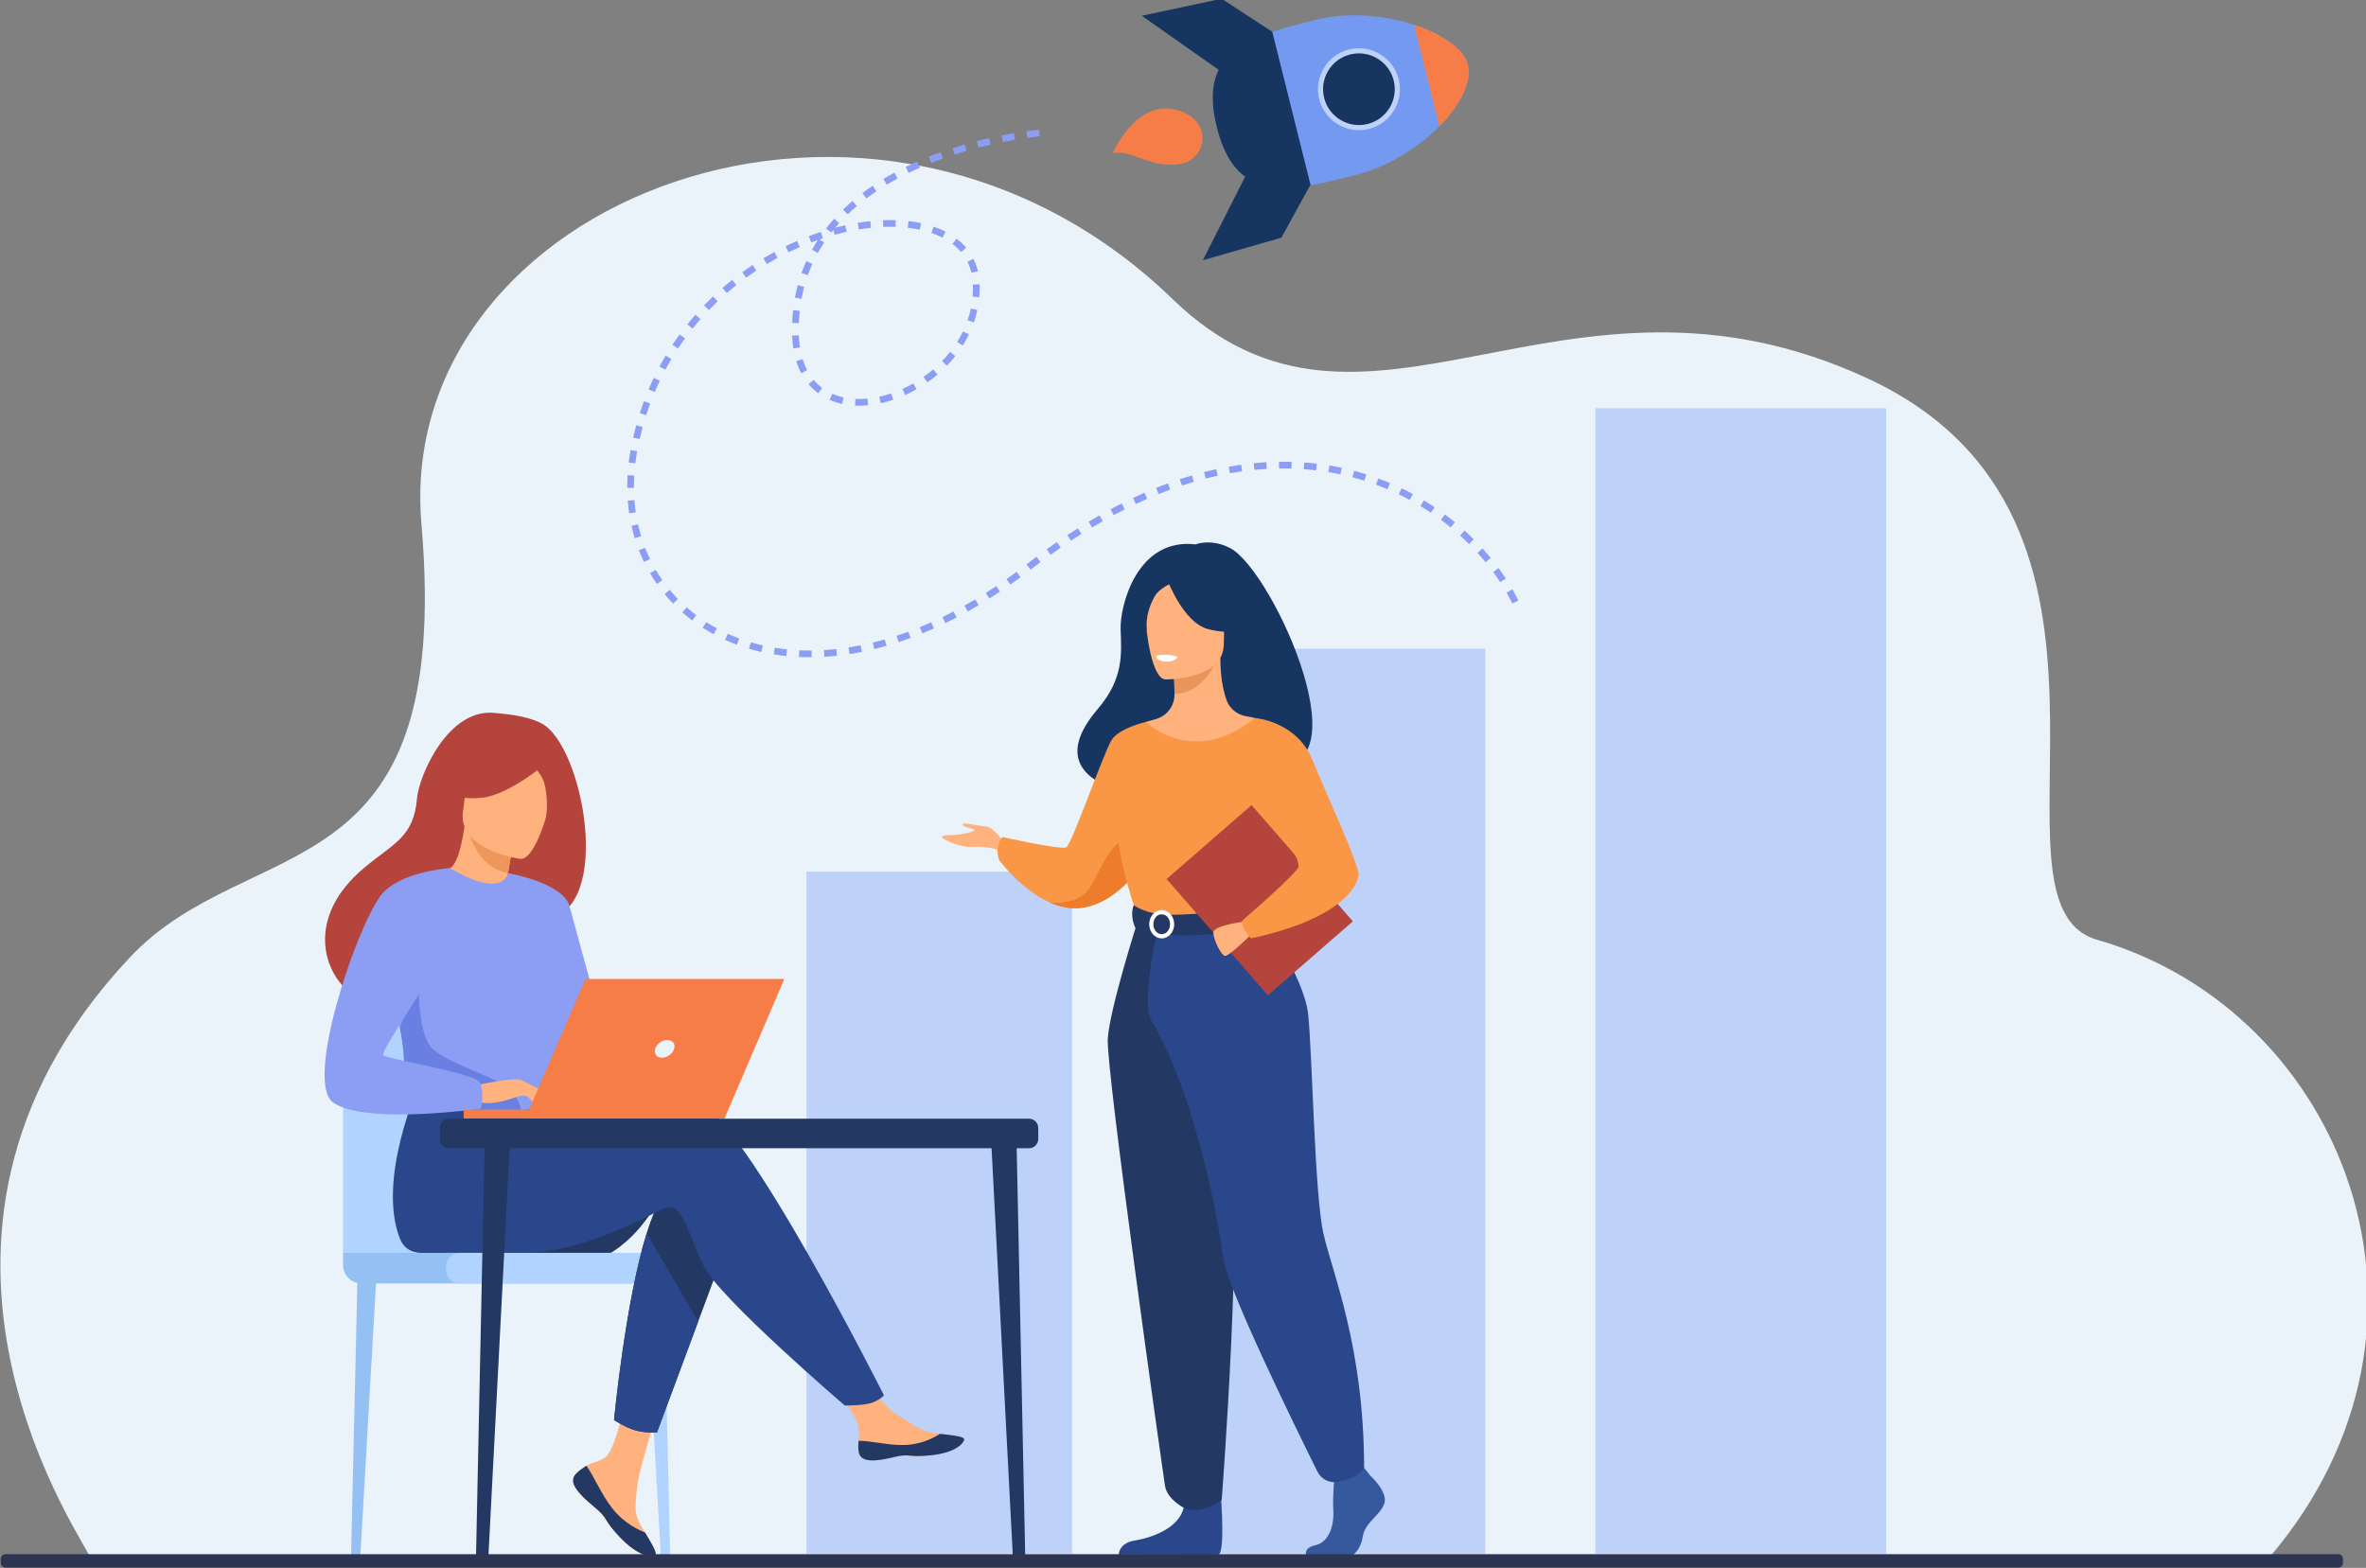 <?xml version="1.0" encoding="UTF-8" standalone="no"?>
<!-- Created with Inkscape (http://www.inkscape.org/) -->

<svg
   width="668.896mm"
   height="443.309mm"
   viewBox="0 0 668.896 443.309"
   version="1.1"
   id="svg5"
   inkscape:version="1.1.2 (b8e25be833, 2022-02-05)"
   sodipodi:docname="illus.svg"
   xmlns:inkscape="http://www.inkscape.org/namespaces/inkscape"
   xmlns:sodipodi="http://sodipodi.sourceforge.net/DTD/sodipodi-0.dtd"
   xmlns="http://www.w3.org/2000/svg"
   xmlns:svg="http://www.w3.org/2000/svg">
  <rect x="0" y="0" width="668.896" height="443.309" fill="#808080" stroke="none"/>
  <sodipodi:namedview
     id="namedview7"
     pagecolor="#ffffff"
     bordercolor="#666666"
     borderopacity="1.0"
     inkscape:pageshadow="2"
     inkscape:pageopacity="0.0"
     inkscape:pagecheckerboard="0"
     inkscape:document-units="mm"
     showgrid="false"
     inkscape:zoom="0.60665532"
     inkscape:cx="914.02808"
     inkscape:cy="1191.7805"
     inkscape:window-width="2560"
     inkscape:window-height="1334"
     inkscape:window-x="-11"
     inkscape:window-y="-11"
     inkscape:window-maximized="1"
     inkscape:current-layer="layer1" />
  <defs
     id="defs2">
    <clipPath
       clipPathUnits="userSpaceOnUse"
       id="clipPath23">
      <path
         d="M 0,1840 H 2760 V 0 H 0 Z"
         id="path21" />
    </clipPath>
  </defs>
  <g
     inkscape:label="Calque 1"
     inkscape:groupmode="layer"
     id="layer1"
     transform="translate(274.572,111.087)">
    <g
       id="g19"
       clip-path="url(#clipPath23)"
       transform="matrix(0.353,0,0,-0.353,-451.042,453.026)">
      <g
         id="g25"
         transform="translate(573.073,348.459)">
        <path
           d="m 0,0 c 0.448,8.213 -182.983,254.824 30.628,482.514 96.428,102.784 259.541,47.093 233.738,347.35 -22.277,259.246 362.5,411.578 601.634,180.115 154.499,-149.544 310.908,49.953 556.014,-63.241 245.105,-113.193 83.704,-420.851 184.281,-449.841 198.125,-57.105 296.526,-308.406 138.567,-494.109 z"
           style="fill:#ebf3fa;fill-opacity:1;fill-rule:nonzero;stroke:none"
           id="path27" />
      </g>
      <g
         id="g29"
         transform="translate(1332.518,1488.806)">
        <path
           d="m 0,0 c -0.025,-0.002 -3.669,-0.3 -9.823,-1.151 l -0.735,5.295 c 6.35,0.881 10.018,1.177 10.13,1.186 z m -29.482,-4.493 -1.048,5.244 c 3.327,0.665 6.676,1.285 9.956,1.844 l 0.898,-5.271 c -3.23,-0.551 -6.529,-1.162 -9.806,-1.817 m -19.436,-4.448 -1.339,5.177 c 3.234,0.836 6.54,1.642 9.831,2.395 l 1.194,-5.213 c -3.243,-0.741 -6.502,-1.535 -9.686,-2.359 m -19.129,-5.547 -1.642,5.089 c 3.174,1.024 6.43,2.02 9.674,2.96 l 1.49,-5.134 c -3.194,-0.927 -6.398,-1.908 -9.522,-2.915 m -18.721,-6.72 -1.974,4.969 c 3.082,1.225 6.269,2.429 9.471,3.578 l 1.806,-5.033 c -3.146,-1.129 -6.276,-2.311 -9.303,-3.514 m -18.17,-8.008 -2.344,4.805 c 2.979,1.453 6.073,2.887 9.194,4.262 l 2.155,-4.893 c -3.057,-1.347 -6.088,-2.751 -9.005,-4.174 m -17.418,-9.445 -2.76,4.579 c 2.842,1.713 5.807,3.407 8.813,5.035 l 2.547,-4.703 c -2.934,-1.588 -5.828,-3.241 -8.6,-4.911 m -16.361,-11.019 -3.22,4.269 c 2.653,2.001 5.435,3.981 8.269,5.887 l 2.985,-4.437 c -2.756,-1.853 -5.459,-3.775 -8.034,-5.719 m -14.97,-12.757 -3.716,3.845 c 2.397,2.318 4.933,4.616 7.535,6.828 l 3.465,-4.071 c -2.516,-2.14 -4.966,-4.361 -7.284,-6.602 m 8.886,-12.093 -0.867,5.276 c 3.394,0.556 6.783,1.015 10.087,1.361 l 0.557,-5.318 c -3.205,-0.336 -6.488,-0.779 -9.777,-1.319 m 29.424,2.085 c -3.187,0.101 -6.495,0.086 -9.825,-0.048 l -0.215,5.342 c 3.458,0.139 6.895,0.156 10.211,0.05 z m -48.72,-6.329 -1.059,3.854 c -0.566,-0.697 -1.123,-1.399 -1.669,-2.101 l -4.221,3.282 c 2.058,2.645 4.262,5.275 6.556,7.818 l 3.97,-3.581 c -1.073,-1.191 -2.126,-2.4 -3.153,-3.622 2.677,0.708 5.367,1.361 8.021,1.946 l 1.153,-5.221 c -3.177,-0.701 -6.405,-1.5 -9.598,-2.375 m 68.118,4.044 c -3.072,0.664 -6.31,1.194 -9.628,1.577 l 0.613,5.311 c 3.49,-0.401 6.902,-0.96 10.141,-1.659 z m -105.098,-18.048 -2.339,4.808 c 3.03,1.475 6.132,2.898 9.217,4.232 l 2.121,-4.908 c -3.012,-1.302 -6.04,-2.694 -8.999,-4.132 m 123.306,11.72 c -2.74,1.41 -5.72,2.672 -8.86,3.748 l 1.735,5.059 c 3.382,-1.161 6.604,-2.523 9.573,-4.052 z m -99.841,-12.294 -4.681,2.584 c 1.444,2.617 3.007,5.224 4.654,7.764 -1.76,-0.616 -3.522,-1.258 -5.264,-1.919 l -1.897,4.999 c 3.161,1.2 6.379,2.338 9.567,3.38 l 1.663,-5.082 c -0.894,-0.292 -1.789,-0.592 -2.685,-0.898 l 3.713,-2.456 c -1.803,-2.726 -3.509,-5.544 -5.07,-8.372 m -40.88,-8.857 -2.75,4.586 c 2.888,1.73 5.85,3.419 8.807,5.022 l 2.547,-4.703 c -2.888,-1.564 -5.784,-3.215 -8.604,-4.905 m -16.529,-10.91 -3.136,4.33 c 2.73,1.976 5.534,3.917 8.337,5.766 l 2.945,-4.461 c -2.737,-1.808 -5.479,-3.704 -8.146,-5.635 m 172.132,20.502 c -1.969,2.338 -4.265,4.521 -6.824,6.488 l 3.258,4.239 c 2.862,-2.2 5.437,-4.65 7.656,-7.281 z m -122.744,-18.555 -5.039,1.79 c 1.139,3.204 2.421,6.393 3.809,9.478 l 4.877,-2.196 c -1.33,-2.952 -2.557,-6.005 -3.647,-9.072 m -64.896,-14.254 -3.506,4.037 c 2.536,2.201 5.16,4.379 7.801,6.475 l 3.324,-4.189 c -2.58,-2.046 -5.143,-4.174 -7.619,-6.323 m 195.934,16.188 c -0.722,3.094 -1.786,6.06 -3.156,8.814 l 4.786,2.384 c 1.556,-3.125 2.76,-6.484 3.576,-9.982 z m -136.087,-20.821 -5.257,0.973 c 0.62,3.352 1.374,6.7 2.243,9.953 l 5.166,-1.379 c -0.832,-3.119 -1.557,-6.331 -2.152,-9.547 m -74.204,-8.994 -3.85,3.71 c 2.337,2.426 4.757,4.828 7.195,7.142 l 3.681,-3.88 c -2.38,-2.258 -4.744,-4.605 -7.026,-6.972 m -13.069,-14.857 -4.17,3.344 c 2.101,2.622 4.295,5.234 6.521,7.764 l 4.014,-3.532 c -2.173,-2.469 -4.313,-5.018 -6.365,-7.576 m 229.637,25.133 -5.328,0.459 c 0.275,3.192 0.356,6.446 0.24,9.675 l 5.343,0.194 c 0.125,-3.447 0.038,-6.921 -0.255,-10.328 m -144.503,-20.766 -5.343,0.208 c 0.133,3.417 0.384,6.838 0.748,10.164 l 5.315,-0.58 c -0.349,-3.204 -0.592,-6.498 -0.72,-9.792 m -96.786,-20.353 -4.463,2.948 c 1.848,2.799 3.794,5.6 5.783,8.328 l 4.321,-3.15 c -1.94,-2.661 -3.84,-5.394 -5.641,-8.126 m 236.996,20.937 -5.055,1.742 c 1.054,3.059 1.926,6.196 2.593,9.327 l 5.229,-1.112 c -0.711,-3.344 -1.641,-6.693 -2.767,-9.957 m -144.615,-20.875 c -0.144,0.931 -0.276,1.876 -0.392,2.839 -0.288,2.389 -0.486,4.891 -0.584,7.435 l 5.344,0.208 c 0.093,-2.399 0.278,-4.756 0.549,-7.004 0.108,-0.899 0.232,-1.784 0.367,-2.655 z m -102.51,-17.051 -4.715,2.523 c 1.587,2.966 3.266,5.937 4.988,8.827 l 4.594,-2.739 c -1.682,-2.819 -3.318,-5.716 -4.867,-8.611 m 238.189,19.365 -4.525,2.849 c 1.735,2.758 3.32,5.614 4.707,8.491 l 4.816,-2.325 c -1.474,-3.055 -3.156,-6.088 -4.998,-9.015 m -129.374,-22.144 c -1.572,2.993 -2.911,6.256 -3.98,9.697 l 5.106,1.588 c 0.973,-3.132 2.188,-6.093 3.608,-8.8 z m -117.333,-15.07 -4.927,2.078 c 1.311,3.106 2.709,6.217 4.155,9.247 l 4.826,-2.303 c -1.411,-2.957 -2.775,-5.991 -4.054,-9.022 m 233.996,21.066 -3.845,3.716 c 2.27,2.348 4.428,4.817 6.415,7.337 l 4.2,-3.313 c -2.099,-2.659 -4.376,-5.263 -6.77,-7.74 m -103.066,-22.057 c -2.838,2.107 -5.438,4.555 -7.725,7.275 l 4.091,3.441 c 2.021,-2.402 4.316,-4.562 6.82,-6.424 z m -137.791,-17.565 -5.093,1.629 c 1.026,3.214 2.138,6.436 3.299,9.581 l 5.014,-1.855 c -1.133,-3.069 -2.216,-6.216 -3.22,-9.355 m 225.256,26.298 -3.076,4.375 c 2.664,1.873 5.262,3.885 7.716,5.982 l 3.473,-4.066 c -2.582,-2.205 -5.313,-4.322 -8.113,-6.291 m -17.807,-10.183 -2.204,4.871 c 2.938,1.33 5.863,2.825 8.694,4.445 l 2.657,-4.64 c -2.977,-1.704 -6.053,-3.277 -9.147,-4.676 m -50.468,-7.083 c -3.514,0.767 -6.886,1.854 -10.021,3.23 l 2.148,4.897 c 2.813,-1.234 5.845,-2.21 9.014,-2.903 z m 30.97,0.543 -1.149,5.223 c 3.102,0.682 6.255,1.561 9.37,2.611 l 1.708,-5.066 c -3.298,-1.113 -6.638,-2.042 -9.929,-2.768 m -10.214,-1.615 c -3.529,-0.335 -7.024,-0.425 -10.386,-0.267 l 0.251,5.341 c 3.111,-0.146 6.352,-0.062 9.63,0.249 z m -182.929,-27.057 -5.215,1.178 c 0.743,3.289 1.565,6.598 2.442,9.83 l 5.161,-1.401 c -0.858,-3.161 -1.662,-6.392 -2.388,-9.607 m -3.459,-19.456 -5.309,0.643 c 0.398,3.283 0.904,6.622 1.504,9.924 l 5.289,-0.805 -0.039,-0.208 c -0.57,-3.142 -1.06,-6.375 -1.445,-9.554 m -1.133,-19.656 -5.347,-0.041 c -0.024,3.358 0.063,6.786 0.261,10.193 l 5.338,-0.31 c -0.192,-3.29 -0.276,-6.602 -0.252,-9.842 m -3.799,-20.378 c -0.18,1.226 -0.346,2.457 -0.494,3.694 -0.258,2.139 -0.471,4.309 -0.633,6.451 l 5.332,0.404 c 0.155,-2.065 0.36,-4.156 0.608,-6.215 0.144,-1.191 0.303,-2.374 0.478,-3.553 z m 4.447,-19.916 c -0.979,3.225 -1.851,6.549 -2.594,9.88 l 5.219,1.163 c 0.713,-3.201 1.552,-6.393 2.491,-9.49 z m 476.661,51.99 -0.946,5.263 c 3.328,0.599 6.691,1.136 9.996,1.597 l 0.74,-5.295 c -3.237,-0.453 -6.531,-0.98 -9.79,-1.565 m 29.504,3.515 c -3.27,-0.189 -6.593,-0.448 -9.874,-0.774 l -0.527,5.322 c 3.354,0.332 6.75,0.598 10.093,0.79 z m -48.884,-7.747 -1.33,5.178 c 3.261,0.838 6.571,1.625 9.84,2.34 l 1.143,-5.221 c -3.205,-0.703 -6.454,-1.476 -9.653,-2.297 m 68.675,8.037 c -3.264,0.094 -6.593,0.117 -9.897,0.068 l -0.079,5.346 c 3.381,0.051 6.791,0.027 10.13,-0.068 z m -87.722,-13.635 -1.678,5.077 c 3.21,1.061 6.456,2.075 9.647,3.014 l 1.51,-5.13 c -3.136,-0.923 -6.324,-1.918 -9.479,-2.961 m 107.454,12.182 c -3.259,0.389 -6.573,0.708 -9.849,0.949 l 0.391,5.333 c 3.357,-0.247 6.753,-0.573 10.09,-0.973 z m -126.109,-19.016 -1.993,4.962 c 3.132,1.258 6.304,2.477 9.43,3.622 l 1.84,-5.02 c -3.074,-1.128 -6.195,-2.327 -9.277,-3.564 m 145.616,15.766 c -3.199,0.687 -6.468,1.311 -9.716,1.851 l 0.878,5.275 c 3.329,-0.555 6.681,-1.194 9.961,-1.898 z m -557.778,-70.123 c -1.474,3.051 -2.846,6.204 -4.079,9.373 l 4.981,1.941 c 1.184,-3.039 2.5,-6.063 3.913,-8.989 z m 393.938,46.413 -2.275,4.84 c 3.052,1.433 6.145,2.835 9.194,4.166 l 2.137,-4.903 c -3.002,-1.309 -6.05,-2.689 -9.056,-4.103 m 182.956,18.653 c -3.127,0.988 -6.323,1.914 -9.498,2.754 l 1.368,5.17 c 3.257,-0.861 6.535,-1.813 9.741,-2.826 z m -200.732,-27.59 -2.525,4.713 c 2.96,1.586 5.971,3.149 8.952,4.65 l 2.404,-4.777 c -2.941,-1.479 -5.911,-3.022 -8.831,-4.586 m 219.283,20.742 c -3.026,1.284 -6.119,2.509 -9.194,3.644 l 1.853,5.017 c 3.153,-1.164 6.326,-2.422 9.428,-3.738 z m -236.598,-30.567 -2.747,4.588 c 2.88,1.726 5.81,3.434 8.707,5.079 l 2.64,-4.65 c -2.861,-1.624 -5.754,-3.312 -8.6,-5.017 m -348.521,-45.299 c -1.941,2.781 -3.797,5.68 -5.514,8.616 l 4.615,2.701 c 1.645,-2.815 3.424,-5.592 5.282,-8.257 z m 331.664,34.688 -2.945,4.463 c 2.82,1.861 5.67,3.698 8.467,5.461 l 2.85,-4.526 c -2.766,-1.741 -5.583,-3.557 -8.372,-5.398 m 271.273,32.598 c -2.884,1.563 -5.847,3.077 -8.807,4.502 l 2.32,4.819 c 3.036,-1.462 6.076,-3.016 9.034,-4.619 z M 8.751,-335.1 l -3.123,4.34 c 2.73,1.963 5.5,3.916 8.232,5.802 l 3.037,-4.401 c -2.704,-1.867 -5.446,-3.798 -8.146,-5.741 m -302.269,-39.138 c -2.363,2.44 -4.653,5.005 -6.808,7.622 l 4.126,3.4 c 2.065,-2.508 4.262,-4.965 6.526,-7.304 z m 606.874,72.82 c -2.723,1.828 -5.53,3.617 -8.341,5.317 l 2.765,4.575 c 2.886,-1.743 5.764,-3.578 8.558,-5.454 z m -320.581,-45.631 -3.263,4.237 0.793,0.611 c 2.405,1.861 4.809,3.691 7.205,5.484 l 3.204,-4.28 c -2.372,-1.777 -4.753,-3.589 -7.143,-5.437 z m 336.461,33.839 c -2.535,2.077 -5.159,4.123 -7.799,6.085 l 3.188,4.292 c 2.707,-2.011 5.4,-4.11 8.001,-6.243 z m -607.449,-74.542 c -2.718,2.049 -5.382,4.223 -7.92,6.461 l 3.538,4.01 c 2.435,-2.15 4.991,-4.234 7.6,-6.199 z m 254.754,28.756 -3.071,4.377 c 2.684,1.883 5.404,3.838 8.086,5.812 l 3.169,-4.306 c -2.713,-1.998 -5.467,-3.978 -8.184,-5.883 m -16.781,-11.185 -2.856,4.522 c 2.766,1.745 5.574,3.568 8.349,5.418 l 2.966,-4.45 c -2.811,-1.875 -5.658,-3.721 -8.459,-5.49 m -220.786,-28.584 c -2.994,1.617 -5.953,3.362 -8.798,5.182 l 2.883,4.503 c 2.734,-1.75 5.579,-3.426 8.458,-4.981 z m 604.941,72.297 c -2.324,2.313 -4.739,4.603 -7.179,6.805 l 3.584,3.97 c 2.503,-2.261 4.981,-4.612 7.367,-6.985 z m -401.494,-54.035 -2.61,4.666 c 2.859,1.6 5.756,3.275 8.613,4.975 l 2.735,-4.594 c -2.896,-1.727 -5.837,-3.423 -8.738,-5.047 m -184.861,-26.651 c -3.195,1.18 -6.371,2.481 -9.439,3.865 l 2.198,4.873 c 2.956,-1.332 6.016,-2.586 9.094,-3.724 z m 166.963,17.303 -2.335,4.811 c 2.944,1.428 5.93,2.931 8.877,4.474 l 2.477,-4.74 c -2.994,-1.565 -6.029,-3.093 -9.019,-4.545 m 432.687,48.754 c -2.071,2.525 -4.245,5.042 -6.463,7.481 l 3.956,3.597 c 2.278,-2.507 4.513,-5.091 6.642,-7.687 z m -580.118,-71.837 c -3.327,0.755 -6.645,1.618 -9.858,2.569 l 1.516,5.128 c 3.103,-0.917 6.309,-1.752 9.524,-2.482 z m 128.984,14.837 -2.021,4.95 c 3.027,1.239 6.099,2.552 9.13,3.907 l 2.182,-4.88 c -3.082,-1.379 -6.209,-2.717 -9.291,-3.977 m -18.975,-6.995 -1.667,5.081 c 3.102,1.019 6.254,2.117 9.368,3.268 l 1.85,-5.018 c -3.173,-1.171 -6.387,-2.292 -9.551,-3.331 m -89.934,-11.114 c -3.382,0.346 -6.774,0.795 -10.084,1.334 l 0.859,5.277 c 3.205,-0.522 6.494,-0.957 9.772,-1.293 z m 70.478,5.537 -1.269,5.194 c 3.169,0.775 6.393,1.632 9.578,2.546 l 1.476,-5.139 c -3.254,-0.935 -6.546,-1.81 -9.785,-2.601 m -50.184,-6.482 c -3.401,-0.025 -6.818,0.04 -10.156,0.193 l 0.246,5.342 c 3.242,-0.15 6.562,-0.212 9.87,-0.187 z m 30.313,2.507 -0.819,5.285 c 3.217,0.499 6.496,1.082 9.748,1.734 l 1.051,-5.244 c -3.329,-0.666 -6.687,-1.264 -9.98,-1.775 m -10.055,-1.323 c -3.382,-0.363 -6.783,-0.648 -10.111,-0.843 l -0.314,5.337 c 3.241,0.191 6.557,0.468 9.852,0.824 z m 531.175,58.952 c -1.771,2.716 -3.661,5.447 -5.623,8.116 l 4.311,3.165 c 2.02,-2.75 3.968,-5.563 5.792,-8.361 z m 9.722,-17.13 c -1.399,2.89 -2.944,5.823 -4.589,8.712 l 4.649,2.643 c 1.701,-2.991 3.301,-6.026 4.752,-9.022 z"
           style="fill:#8c9df4;fill-opacity:1;fill-rule:nonzero;stroke:none"
           id="path31" />
      </g>
      <path
         d="m 1358.515,353.637 h -212.718 v 546.246 h 212.718 z"
         style="fill:#bdd1f9;fill-opacity:1;fill-rule:nonzero;stroke:none"
         id="path33" />
      <path
         d="m 1689.439,353.637 h -212.718 v 724.792 h 212.718 z"
         style="fill:#bdd1f9;fill-opacity:1;fill-rule:nonzero;stroke:none"
         id="path35" />
      <path
         d="m 2010.532,353.637 h -232.921 v 917.484 h 232.921 z"
         style="fill:#bdd1f9;fill-opacity:1;fill-rule:nonzero;stroke:none"
         id="path37" />
      <g
         id="g39"
         transform="translate(1584.707,1457.609)">
        <path
           d="m 0,0 c -12.342,-3.083 -24.126,-6.026 -35.146,-7.912 -35.69,-6.104 -63.262,-1.069 -75.146,46.507 -11.884,47.582 10.083,64.99 44.449,76.385 10.614,3.517 22.399,6.46 34.739,9.543 26.382,6.59 55.58,3.681 78.833,-3.954 C 70.604,113.051 87.721,100.96 90.755,88.811 94.211,74.977 84.792,56.243 68.033,39.277 50.998,22.017 26.381,6.589 0,0"
           style="fill:#739af0;fill-opacity:1;fill-rule:nonzero;stroke:none"
           id="path41" />
      </g>
      <g
         id="g43"
         transform="translate(1518.865,1572.589)">
        <path
           d="m 0,0 -40.538,26.473 -63.996,-13.636 66.471,-46.699 z"
           style="fill:#163560;fill-opacity:1;fill-rule:nonzero;stroke:none"
           id="path45" />
      </g>
      <g
         id="g47"
         transform="translate(1549.464,1450.086)">
        <path
           d="m 0,0 -23.33,-42.426 -62.892,-18.056 36.706,72.469 z"
           style="fill:#163560;fill-opacity:1;fill-rule:nonzero;stroke:none"
           id="path49" />
      </g>
      <g
         id="g51"
         transform="translate(1549.561,1449.697)">
        <path
           d="m 0,0 c -35.689,-6.103 -63.262,-1.069 -75.146,46.507 -11.883,47.582 10.083,64.99 44.45,76.385 z"
           style="fill:#163560;fill-opacity:1;fill-rule:nonzero;stroke:none"
           id="path53" />
      </g>
      <g
         id="g55"
         transform="translate(1391.087,1475.394)">
        <path
           d="M 0,0 C 0,0 17.814,41.51 49.001,35.117 80.814,28.598 76.806,-5.68 52.932,-8.825 29.058,-11.97 13.927,3.478 0,0"
           style="fill:#f77d48;fill-opacity:1;fill-rule:nonzero;stroke:none"
           id="path57" />
      </g>
      <g
         id="g59"
         transform="translate(1580.8,1556.433)">
        <path
           d="m 0,0 c 16.482,4.117 33.181,-5.907 37.297,-22.389 4.117,-16.482 -5.907,-33.18 -22.389,-37.297 -16.481,-4.116 -33.18,5.907 -37.297,22.389 C -26.505,-20.815 -16.481,-4.117 0,0"
           style="fill:#163560;fill-opacity:1;fill-rule:nonzero;stroke:none"
           id="path61" />
      </g>
      <g
         id="g63"
         transform="translate(1588.252,1555.303)">
        <path
           d="m 0,0 c -2.297,0 -4.628,-0.278 -6.954,-0.86 -7.44,-1.858 -13.71,-6.502 -17.658,-13.077 -3.945,-6.574 -5.097,-14.292 -3.238,-21.733 3.836,-15.357 19.454,-24.734 34.81,-20.895 7.44,1.857 13.711,6.502 17.658,13.077 3.946,6.575 5.097,14.293 3.238,21.733 C 24.601,-8.724 12.864,0 0,0 m 0.005,-61.526 c -14.701,0 -28.113,9.968 -31.835,24.863 -4.384,17.552 6.329,35.399 23.883,39.783 17.548,4.385 35.398,-6.329 39.782,-23.882 2.124,-8.502 0.811,-17.323 -3.701,-24.838 -4.511,-7.513 -11.678,-12.821 -20.18,-14.945 -2.658,-0.664 -5.325,-0.981 -7.949,-0.981"
           style="fill:#bdd1f9;fill-opacity:1;fill-rule:nonzero;stroke:none"
           id="path65" />
      </g>
      <g
         id="g67"
         transform="translate(1652.741,1496.887)">
        <path
           d="M 0,0 -20.304,81.292 C 2.57,73.774 19.687,61.683 22.722,49.534 26.178,35.7 16.759,16.966 0,0"
           style="fill:#f77d48;fill-opacity:1;fill-rule:nonzero;stroke:none"
           id="path69" />
      </g>
      <g
         id="g71"
         transform="translate(1485.101,1159.065)">
        <path
           d="m 0,0 c -15.354,7.965 -27.657,2.959 -27.657,2.959 -46.977,5.518 -60.682,-49.27 -60.044,-68.122 0.628,-18.849 2.787,-39.098 -18.193,-63.588 -60.601,-70.741 66.319,-73.861 66.319,-73.861 1.072,56.519 68.825,35.896 65.855,30.17 C 113.133,-193.286 34.916,-18.115 0,0"
           style="fill:#163560;fill-opacity:1;fill-rule:nonzero;stroke:none"
           id="path73" />
      </g>
      <g
         id="g75"
         transform="translate(1303.885,923.436)">
        <path
           d="m 0,0 c 0,0 -8.262,12.577 -14.92,12.823 -6.659,0.247 -18.989,3.699 -18.003,1.234 0.987,-2.466 8.633,-2.713 9.371,-4.193 0.74,-1.479 -11.343,-3.699 -14.796,-3.945 -3.452,-0.247 -11.59,0 -11.343,-1.727 0.247,-1.726 14.668,-8.878 24.841,-7.891 10.176,0.986 22.752,-2.959 22.752,-2.959 z"
           style="fill:#ffb27d;fill-opacity:1;fill-rule:nonzero;stroke:none"
           id="path77" />
      </g>
      <g
         id="g79"
         transform="translate(1423.365,919.366)">
        <path
           d="m 0,0 c 0,0 -4.491,-8.892 -12.637,-19.108 -9.817,-12.296 -24.954,-26.501 -43.96,-29.305 -9.077,-1.339 -17.955,0.614 -26.115,4.239 -0.021,0.008 -0.029,0.008 -0.029,0.008 -23.082,10.246 -40.439,33.809 -40.439,33.809 -4.067,11.097 2.59,18.621 2.59,18.621 0,0 46.609,-10.483 51.047,-8.264 4.439,2.22 30.333,76.815 36.495,86.189 6.17,9.373 27.181,14.241 27.181,14.241 z"
           style="fill:#f99746;fill-opacity:1;fill-rule:nonzero;stroke:none"
           id="path81" />
      </g>
      <g
         id="g83"
         transform="translate(1410.728,900.258)">
        <path
           d="m 0,0 c -9.817,-12.296 -24.954,-26.501 -43.96,-29.305 -9.077,-1.338 -17.955,0.615 -26.115,4.24 0.902,-0.119 23.956,-2.966 33.144,13.472 9.373,16.772 19.508,43.405 33.432,34.528 C 2.508,19.102 2.242,9.581 0,0"
           style="fill:#ed7d2b;fill-opacity:1;fill-rule:nonzero;stroke:none"
           id="path85" />
      </g>
      <g
         id="g87"
         transform="translate(1597.251,416.258)">
        <path
           d="m 0,0 c 0,0 14.222,-12.979 11.446,-22.202 -2.774,-9.221 -15.608,-15.369 -17.342,-26.64 -1.736,-11.272 -8.672,-17.42 -14.916,-17.42 H -50.58 c 0,0 -4.596,7.931 6.504,10.324 11.1,2.39 15.285,15.634 14.592,27.929 -0.694,12.297 1.04,28.692 1.04,28.692 l 23.588,5.465 z"
           style="fill:#36599e;fill-opacity:1;fill-rule:nonzero;stroke:none"
           id="path89" />
      </g>
      <g
         id="g91"
         transform="translate(1476.877,410.747)">
        <path
           d="m 0,0 c 0,0 5.115,-54.983 -1.128,-58.057 l -79.905,0.163 c 0,0 0,9.223 12.834,11.272 12.834,2.05 35.381,9.563 39.197,26.3 C -25.187,-3.586 0,0 0,0"
           style="fill:#2b478b;fill-opacity:1;fill-rule:nonzero;stroke:none"
           id="path93" />
      </g>
      <g
         id="g95"
         transform="translate(1533.819,805.209)">
        <path
           d="m 0,0 c -16.443,36.876 -26.504,47.46 -24.583,58.905 1.429,8.519 -4.354,158.829 -4.354,158.829 -1.951,0.605 -5.862,1.147 -8,1.622 -6.746,1.497 -12.328,6.235 -14.651,12.741 -2.799,7.838 -5.023,19.412 -4.972,33.914 l -2.106,-0.414 -35.416,-7.013 c 0,0 0.806,-11.147 0.829,-21.647 0,-0.086 0.001,-0.173 0.001,-0.26 0.044,-9.119 -5.939,-17.168 -14.7,-19.698 -4.474,-1.291 -8.366,-2.393 -8.366,-2.393 0,0 -13.005,-37.129 -15.489,-75.273 -2.484,-38.142 23.649,-54.711 -0.197,-130.933 C -156.348,-69.468 9.084,-20.377 0,0"
           style="fill:#ffb27d;fill-opacity:1;fill-rule:nonzero;stroke:none"
           id="path97" />
      </g>
      <g
         id="g99"
         transform="translate(1439.737,1063.793)">
        <path
           d="m 0,0 c 0,0 0.806,-11.146 0.829,-21.646 19.819,0.559 30.295,18.638 34.587,28.659 z"
           style="fill:#e8945b;fill-opacity:1;fill-rule:nonzero;stroke:none"
           id="path101" />
      </g>
      <g
         id="g103"
         transform="translate(1433.118,1053.85)">
        <path
           d="M 0,0 C 0,0 46.891,-0.772 46.923,28.436 46.955,57.644 53.029,77.216 23.092,78.944 -6.845,80.673 -12.674,69.534 -15.056,59.788 -17.438,50.041 -12.195,0.954 0,0"
           style="fill:#ffb27d;fill-opacity:1;fill-rule:nonzero;stroke:none"
           id="path105" />
      </g>
      <g
         id="g107"
         transform="translate(1434.854,1133.509)">
        <path
           d="m 0,0 c 0,0 12.839,-34.267 32.541,-39.334 19.703,-5.065 28.249,0.213 28.249,0.213 0,0 -15.112,12.006 -18.249,32.963 0,0 -32.856,22.469 -42.541,6.158"
           style="fill:#163560;fill-opacity:1;fill-rule:nonzero;stroke:none"
           id="path109" />
      </g>
      <g
         id="g111"
         transform="translate(1438.036,1130.727)">
        <path
           d="m 0,0 c 0,0 -9.521,-3.56 -13.438,-10.503 -3.833,-6.79 -7.096,-15.782 -6.339,-26.814 0,0 -9.673,23.292 1.198,36.467 C -7.053,13.12 0,0 0,0"
           style="fill:#163560;fill-opacity:1;fill-rule:nonzero;stroke:none"
           id="path113" />
      </g>
      <g
         id="g115"
         transform="translate(1443.321,1071.971)">
        <path
           d="m 0,0 c 0,0 -3.235,-4.258 -9.709,-3.951 -5.214,0.247 -7.225,4.77 -7.225,4.77 0,0 9.578,2.303 16.934,-0.819"
           style="fill:#ebf3fa;fill-opacity:1;fill-rule:nonzero;stroke:none"
           id="path117" />
      </g>
      <g
         id="g119"
         transform="translate(1538.345,956.453)">
        <path
           d="M 0,0 C 0,0 1.19,-16.788 0,-36.934 -0.793,-50.287 -14.3,-68.173 -16.217,-72.598 -21.025,-83.694 -26.448,-85.5 -26.448,-85.5 l -41.955,-10.282 -14.751,-3.611 -46.52,13.893 c 0,0 -21.188,59.141 -12.68,92.433 8.508,33.291 21.506,56.41 21.506,56.41 0,0 37.959,-37.168 87.386,3.151 z"
           style="fill:#f99746;fill-opacity:1;fill-rule:nonzero;stroke:none"
           id="path121" />
      </g>
      <g
         id="g123"
         transform="translate(1411.63,861.976)">
        <path
           d="m 0,0 c 0,0 -23.037,-71.707 -24.518,-96.121 -1.478,-24.413 44.039,-346.818 45.87,-358.068 1.726,-10.603 14.893,-17.363 14.893,-17.363 0,0 6.056,-3.572 14.699,-1.132 11.992,3.386 15.782,7.44 15.782,7.44 0,0 17.931,229.938 6.836,312.076 C 62.464,-71.03 62.333,0 62.333,0 Z"
           style="fill:#233862;fill-opacity:1;fill-rule:nonzero;stroke:none"
           id="path125" />
      </g>
      <g
         id="g127"
         transform="translate(1509.236,864.114)">
        <path
           d="m 0,0 c 0,0 35.141,-47.15 38.416,-79.023 3.276,-31.873 5.14,-143.831 12.119,-174.904 6.98,-31.071 32.623,-90.866 32.623,-187.782 0,0 -2.666,-5.555 -10.895,-8.514 -2.632,-0.946 -6.159,-1.864 -9.582,-2.649 -6.787,-1.556 -13.751,1.761 -16.848,7.998 -17.338,34.906 -72.562,147.488 -75.394,170.857 -2.003,16.539 -19.441,125.996 -57.476,190.223 -9.131,15.419 5.604,76.739 5.604,76.739 z"
           style="fill:#2b478b;fill-opacity:1;fill-rule:nonzero;stroke:none"
           id="path129" />
      </g>
      <g
         id="g131"
         transform="translate(1442.279,1071.188)">
        <path
           d="m 0,0 c 0,0 -0.811,-3.441 -9.374,-2.911 0,0 -7.188,0.445 -6.969,4.227 0,0 6.97,2.692 16.343,-1.316"
           style="fill:#ffffff;fill-opacity:1;fill-rule:nonzero;stroke:none"
           id="path133" />
      </g>
      <g
         id="g135"
         transform="translate(1407.95,873.046)">
        <path
           d="m 0,0 c 0,0 9.249,-7.315 27.621,-7.685 21.945,-0.442 76.324,5.594 76.324,5.594 0,0 2.416,-6.75 2.319,-13.878 0,0 -66.415,-16.753 -104.896,-2.447 0,0 -4.963,9.339 -1.368,18.416"
           style="fill:#233862;fill-opacity:1;fill-rule:nonzero;stroke:none"
           id="path137" />
      </g>
      <g
         id="g139"
         transform="translate(1430.306,865.797)">
        <path
           d="m 0,0 c -3.691,0 -6.695,-3.595 -6.695,-8.014 0,-4.42 3.004,-8.015 6.695,-8.015 3.69,0 6.695,3.595 6.695,8.015 C 6.695,-3.595 3.69,0 0,0 m 0,-19.348 c -5.521,0 -10.014,5.084 -10.014,11.334 0,6.249 4.493,11.333 10.014,11.333 5.521,0 10.014,-5.084 10.014,-11.333 0,-6.25 -4.493,-11.334 -10.014,-11.334"
           style="fill:#ffffff;fill-opacity:1;fill-rule:nonzero;stroke:none"
           id="path141" />
      </g>
      <g
         id="g143"
         transform="translate(1583.391,860.074)">
        <path
           d="m 0,0 -68.043,-59.25 -81.103,93.142 68.043,59.248 z"
           style="fill:#b5453c;fill-opacity:1;fill-rule:nonzero;stroke:none"
           id="path145" />
      </g>
      <g
         id="g147"
         transform="translate(1496.547,859.857)">
        <path
           d="m 0,0 c 0,0 -24.931,-2.915 -24.852,-8.833 0.078,-5.918 6.211,-18.076 9.291,-18.616 3.08,-0.541 20.29,16.441 20.29,16.441 z"
           style="fill:#ffb27d;fill-opacity:1;fill-rule:nonzero;stroke:none"
           id="path149" />
      </g>
      <g
         id="g151"
         transform="translate(1504.883,1022.947)">
        <path
           d="m 0,0 c 0,0 33.285,-2.333 46.045,-33.351 12.759,-31.015 36.968,-83.092 36.968,-91.853 0,-8.76 -13.524,-35.767 -86.148,-51.294 0,0 -7.511,7.901 -7.055,14.15 0,0 45.334,38.939 45.211,43.49 -0.23,8.609 -7.431,19.973 -47.233,59.788 C -23.034,-48.246 0,0 0,0"
           style="fill:#f99746;fill-opacity:1;fill-rule:nonzero;stroke:none"
           id="path153" />
      </g>
      <g
         id="g155"
         transform="translate(784.884,350.07)">
        <path
           d="M 0,0 H -0.329 C -2.267,0 -3.825,1.595 -3.78,3.532 L 1.454,230.396 16.872,232.195 3.724,3.517 C 3.61,1.543 1.977,0 0,0"
           style="fill:#95c0f4;fill-opacity:1;fill-rule:nonzero;stroke:none"
           id="path157" />
      </g>
      <g
         id="g159"
         transform="translate(1032.814,350.07)">
        <path
           d="M 0,0 H 0.329 C 2.267,0 3.825,1.595 3.78,3.532 L -1.454,230.396 -16.873,232.195 -3.724,3.517 C -3.61,1.543 -1.977,0 0,0"
           style="fill:#b0d4ff;fill-opacity:1;fill-rule:nonzero;stroke:none"
           id="path161" />
      </g>
      <g
         id="g163"
         transform="translate(774.668,594.537)">
        <path
           d="m 0,0 v 155.458 c 0,27.354 22.175,49.529 49.528,49.529 h 112.005 c 27.354,0 49.528,-22.175 49.528,-49.529 V -5.94 Z"
           style="fill:#b0d4ff;fill-opacity:1;fill-rule:nonzero;stroke:none"
           id="path165" />
      </g>
      <g
         id="g167"
         transform="translate(1005.798,569.994)">
        <path
           d="m 0,0 h -216.259 c -8.213,0 -14.871,6.659 -14.871,14.871 v 9.672 H 0 Z"
           style="fill:#95c0f4;fill-opacity:1;fill-rule:nonzero;stroke:none"
           id="path169" />
      </g>
      <g
         id="g171"
         transform="translate(1031.712,569.994)">
        <path
           d="m 0,0 h -163.607 c -6.074,0 -10.997,4.924 -10.997,10.996 v 2.55 c 0,6.073 4.923,10.997 10.997,10.997 H 0 c 6.073,0 10.997,-4.924 10.997,-10.997 v -2.55 C 10.997,4.924 6.073,0 0,0"
           style="fill:#b0d4ff;fill-opacity:1;fill-rule:nonzero;stroke:none"
           id="path173" />
      </g>
      <g
         id="g175"
         transform="translate(1025.361,633.272)">
        <path
           d="m 0,0 c -16.046,-27.926 -36.228,-38.706 -36.228,-38.706 h -83.959 c 0,0 132.427,60.011 120.187,38.706"
           style="fill:#233862;fill-opacity:1;fill-rule:nonzero;stroke:none"
           id="path177" />
      </g>
      <g
         id="g179"
         transform="translate(960.877,417.202)">
        <path
           d="m 0,0 c -2.188,-2.508 -2.467,-5.311 -1.384,-8.302 10e-4,-0.013 0.008,-0.03 0.021,-0.042 2.003,-5.533 8.618,-11.713 16.303,-17.884 0.983,-0.794 1.856,-1.513 2.616,-2.181 0.2,-0.175 0.401,-0.351 0.588,-0.527 0.154,-0.135 0.303,-0.277 0.453,-0.408 7.165,-6.605 4.468,-8.119 17.343,-21.523 14.679,-15.274 24.786,-15.549 27.661,-14.158 2.433,1.187 -2.509,9.288 -7.986,18.392 -0.265,0.439 -0.525,0.883 -0.798,1.328 -0.729,1.21 -1.453,2.439 -2.177,3.655 -6.417,10.958 -4.769,16.101 -3.248,32.408 1.236,13.252 20.617,74.035 20.617,74.035 L 41.877,69.64 c 0,0 -8.473,-48.403 -17.807,-55.856 C 19.08,9.811 13.492,9.761 8.695,6.816 8.356,6.611 8.023,6.4 7.696,6.185 4.971,4.379 2.193,2.514 0,0"
           style="fill:#ffb27d;fill-opacity:1;fill-rule:nonzero;stroke:none"
           id="path181" />
      </g>
      <g
         id="g183"
         transform="translate(960.877,417.202)">
        <path
           d="m 0,0 c -2.188,-2.508 -2.467,-5.311 -1.384,-8.302 10e-4,-0.013 0.008,-0.03 0.021,-0.042 2.452,-5.527 8.901,-11.677 16.33,-17.827 0.97,-0.806 1.827,-1.546 2.589,-2.238 0.2,-0.175 0.401,-0.351 0.588,-0.527 0.154,-0.135 0.303,-0.277 0.453,-0.408 7.165,-6.605 4.468,-8.119 17.343,-21.523 14.679,-15.274 24.786,-15.549 27.661,-14.158 2.433,1.187 -2.509,9.288 -7.986,18.392 -2.857,1.047 -16.131,6.44 -26.168,19.281 C 20.608,-16.071 14.714,-1.579 8.695,6.816 8.356,6.611 8.023,6.4 7.696,6.185 4.971,4.379 2.193,2.514 0,0"
           style="fill:#233862;fill-opacity:1;fill-rule:nonzero;stroke:none"
           id="path185" />
      </g>
      <g
         id="g187"
         transform="translate(1187.715,434.771)">
        <path
           d="m 0,0 c 1.736,-8.684 14.114,-7.235 27.943,-3.856 13.828,3.38 10.542,-0.638 30.224,1.541 19.682,2.178 25.644,9.518 26.244,12.444 0.538,2.597 -9.187,3.512 -19.619,4.714 -1.312,0.146 -2.629,0.309 -3.946,0.471 C 49.068,16.793 40.444,24.392 29.745,30.633 19.613,36.545 4.492,60.631 4.492,60.631 L -22.5,58.494 c 0,0 14.164,-21.514 19.643,-30.867 C 0.365,22.125 0.194,14.851 -0.208,9.233 -0.417,6.18 -0.616,3.059 0,0"
           style="fill:#ffb27d;fill-opacity:1;fill-rule:nonzero;stroke:none"
           id="path189" />
      </g>
      <g
         id="g191"
         transform="translate(1215.659,430.915)">
        <path
           d="m 0,0 c 13.828,3.381 10.542,-0.638 30.224,1.541 19.681,2.179 25.643,9.519 26.244,12.444 0.538,2.597 -9.188,3.512 -19.619,4.714 l -0.098,-0.2 c 0,0 -11.803,-8.369 -28.186,-8.762 C -4.787,9.413 -18.931,13.239 -28.151,13.09 -28.36,10.036 -28.56,6.915 -27.943,3.856 -26.207,-4.827 -13.829,-3.379 0,0"
           style="fill:#233862;fill-opacity:1;fill-rule:nonzero;stroke:none"
           id="path193" />
      </g>
      <g
         id="g195"
         transform="translate(1084.277,607.361)">
        <path
           d="m 0,0 -25.232,-67.896 -32.942,-88.654 c 0,0 -8.939,-0.862 -17.5,1.599 -7.882,2.278 -16.926,8.239 -16.926,8.239 0,0 9.147,95.189 26.21,149.83 4.373,14.026 9.274,25.37 14.683,31.757 C -25.256,66.136 0,0 0,0"
           style="fill:#233862;fill-opacity:1;fill-rule:nonzero;stroke:none"
           id="path197" />
      </g>
      <g
         id="g199"
         transform="translate(1058.623,715.19)">
        <path
           d="m 0,0 c -16.53,5.332 -63.678,-1.515 -111.039,-10.786 l -9.916,16.356 -102.298,7.99 c 0,0 -33.757,-74.86 -15.276,-122.559 2.717,-7.011 8.114,-11.507 17.314,-11.654 0.003,-0.005 1.49,0.004 1.495,0 0,0 60.885,0.035 80.656,0.035 50.874,0 107.667,34.971 115.012,36.44 12.028,2.406 16.836,-21.646 28.863,-46.899 12.024,-25.252 113.037,-111.836 113.037,-111.836 0,0 15.525,-0.153 21.939,2.252 6.897,2.587 9.42,5.946 9.42,5.946 0,0 -111.929,222.689 -149.207,234.715"
           style="fill:#2b478b;fill-opacity:1;fill-rule:nonzero;stroke:none"
           id="path201" />
      </g>
      <g
         id="g203"
         transform="translate(933.643,1018.634)">
        <path
           d="m 0,0 c -13.106,6.881 -33.044,7.811 -36.284,8.248 -38.764,5.21 -62.095,-51.119 -63.467,-68.188 -2.529,-31.458 -19.172,-36.255 -42.597,-55.958 -46.97,-39.504 -33.196,-85.411 -7.512,-102.466 15.409,-10.236 42.571,0.001 42.571,0.001 0.385,-0.269 74.284,41.311 110.713,61.369 C 58.034,-149.231 33.394,-17.536 0,0"
           style="fill:#b5453c;fill-opacity:1;fill-rule:nonzero;stroke:none"
           id="path205" />
      </g>
      <g
         id="g207"
         transform="translate(906.533,878.712)">
        <path
           d="m 0,0 c 0.161,-0.104 -17.922,-6.276 -30.014,-0.922 -11.376,5.028 -19.993,23.743 -19.824,23.753 5.175,0.239 10.856,4.763 15.231,34.448 l 2.204,-0.791 37.049,-13.331 c 0,0 -2.685,-11.887 -4.421,-23.206 C -1.236,10.448 -2.022,1.344 0,0"
           style="fill:#ffb27d;fill-opacity:1;fill-rule:nonzero;stroke:none"
           id="path209" />
      </g>
      <g
         id="g211"
         transform="translate(911.178,921.869)">
        <path
           d="m 0,0 c 0,0 -2.685,-11.888 -4.421,-23.206 -21.28,3.83 -29.632,25.032 -32.628,36.537 z"
           style="fill:#ed975d;fill-opacity:1;fill-rule:nonzero;stroke:none"
           id="path213" />
      </g>
      <g
         id="g215"
         transform="translate(916.696,910.07)">
        <path
           d="m 0,0 c 0,0 -50.69,6.804 -45.967,38.306 4.722,31.502 1.361,53.595 33.925,50.584 C 20.521,85.877 24.993,72.916 25.975,62.019 26.955,51.12 13.308,-0.958 0,0"
           style="fill:#ffb27d;fill-opacity:1;fill-rule:nonzero;stroke:none"
           id="path217" />
      </g>
      <g
         id="g219"
         transform="translate(940.823,989.356)">
        <path
           d="m 0,0 c 0,0 -32.449,-27.964 -54.521,-30.218 -22.072,-2.255 -30.428,4.829 -30.428,4.829 0,0 13.01,10.803 20.839,28.235 2.307,5.138 7.182,8.665 12.794,9.149 C -35.555,13.355 -5.678,13.976 0,0"
           style="fill:#b5453c;fill-opacity:1;fill-rule:nonzero;stroke:none"
           id="path221" />
      </g>
      <g
         id="g223"
         transform="translate(920.538,991.86)">
        <path
           d="m 0,0 c 0,0 10.856,-10.496 14.274,-18.281 3.3,-7.513 4.29,-25.481 1.663,-32.617 0,0 16.913,32.887 7.337,48.866 C 13.12,14.911 0,0 0,0"
           style="fill:#b5453c;fill-opacity:1;fill-rule:nonzero;stroke:none"
           id="path225" />
      </g>
      <g
         id="g227"
         transform="translate(949.218,804.042)">
        <path
           d="m 0,0 c -1.533,-102.608 -0.422,-81.168 -11.646,-90.904 -2.705,-2.344 -10.307,-3.743 -20.314,-4.403 -31.463,-2.089 -86.772,3.096 -88.875,8.91 -7.258,20.12 -2.134,26.37 -8.189,57.171 -0.631,3.277 -1.413,6.823 -2.33,10.684 -5.047,21.156 -9.962,28.352 7.949,62.341 16.243,30.787 33.116,55.774 34.633,54.873 42.853,-25.439 46.31,-4.057 46.31,-4.057 0,0 43.213,-44.566 42.462,-94.615"
           style="fill:#8c9df4;fill-opacity:1;fill-rule:nonzero;stroke:none"
           id="path229" />
      </g>
      <g
         id="g231"
         transform="translate(1059.044,539.465)">
        <path
           d="m 0,0 -32.941,-88.653 c 0,0 -8.94,-0.863 -17.5,1.598 -7.882,2.279 -16.926,8.24 -16.926,8.24 0,0 9.146,95.188 26.21,149.83 z"
           style="fill:#2b478b;fill-opacity:1;fill-rule:nonzero;stroke:none"
           id="path233" />
      </g>
      <g
         id="g235"
         transform="translate(906.757,898.663)">
        <path
           d="m 0,0 c 0,0 44.094,-7.476 49.272,-26.46 5.177,-18.985 35.648,-130.593 35.648,-130.593 0,0 -22.416,-4.027 -32.772,6.328 -10.355,10.356 -36.032,96.075 -36.032,96.075 z"
           style="fill:#8c9df4;fill-opacity:1;fill-rule:nonzero;stroke:none"
           id="path237" />
      </g>
      <g
         id="g239"
         transform="translate(917.258,708.735)">
        <path
           d="m 0,0 c -31.463,-2.089 -86.771,3.096 -88.875,8.91 -7.258,20.119 -2.134,26.369 -8.189,57.171 l 15.175,42.733 c 0,0 -2.509,-47.585 11.525,-60.101 C -56.346,36.196 -12.906,24.552 -6.086,14.094 -2.795,9.075 -0.63,4.041 0,0"
           style="fill:#6980e2;fill-opacity:1;fill-rule:nonzero;stroke:none"
           id="path241" />
      </g>
      <g
         id="g243"
         transform="translate(881.21,728.75)">
        <path
           d="M 0,0 C 0,0 31.04,6.911 36.049,4.156 41.057,1.401 53.298,-8.63 54.83,-12.122 c 1.533,-3.49 -11.149,2.65 -15.275,3.757 -2.672,0.717 -9.705,-1.727 -13.186,-2.888 C 11.72,-16.136 2.742,-13.624 2.742,-13.624 Z"
           style="fill:#ffb27d;fill-opacity:1;fill-rule:nonzero;stroke:none"
           id="path245" />
      </g>
      <g
         id="g247"
         transform="translate(860.42,902.736)">
        <path
           d="m 0,0 c 0,0 -41.679,-2.567 -56.107,-22.691 -20.31,-28.327 -60.601,-149.055 -37.51,-165.157 26.004,-18.132 118.351,-4.743 118.351,-4.743 0,0 3.074,14.364 -1.203,21.313 -4.275,6.948 -73.759,18.173 -76.966,21.379 -3.207,3.207 40.087,62.535 40.087,72.155 C -13.348,-68.122 0,0 0,0"
           style="fill:#8c9df4;fill-opacity:1;fill-rule:nonzero;stroke:none"
           id="path249" />
      </g>
      <g
         id="g251"
         transform="translate(918.761,724.266)">
        <path
           d="m 0,0 c 0,0 6.504,-8.39 8.636,-9.391 2.133,-1.002 3.509,-0.752 3.509,-0.752 l -4.383,7.889 z"
           style="fill:#ffb27d;fill-opacity:1;fill-rule:nonzero;stroke:none"
           id="path253" />
      </g>
      <g
         id="g255"
         transform="translate(917.258,732.906)">
        <path
           d="m 0,0 18.91,-9.183 c 0,0 -0.805,-1.316 -3.133,-1.211 -2.329,0.108 -8.201,2.255 -8.201,2.255 z"
           style="fill:#ffb27d;fill-opacity:1;fill-rule:nonzero;stroke:none"
           id="path257" />
      </g>
      <g
         id="g259"
         transform="translate(920.557,702.024)">
        <path
           d="m 0,0 h 159.534 l 47.991,111.894 H 48.236 Z"
           style="fill:#f77d48;fill-opacity:1;fill-rule:nonzero;stroke:none"
           id="path261" />
      </g>
      <g
         id="g263"
         transform="translate(1081.96,709.274)">
        <path
           d="M 0,0 H -210.666 V -7.067 H -1.869 Z"
           style="fill:#f77d48;fill-opacity:1;fill-rule:nonzero;stroke:none"
           id="path265" />
      </g>
      <g
         id="g267"
         transform="translate(1039.819,757.971)">
        <path
           d="m 0,0 c 1.203,3.934 -1.223,7.122 -5.417,7.122 -4.195,0 -8.57,-3.188 -9.774,-7.122 -1.203,-3.933 1.223,-7.122 5.418,-7.122 4.195,0 8.57,3.189 9.773,7.122"
           style="fill:#ebf3fa;fill-opacity:1;fill-rule:nonzero;stroke:none"
           id="path269" />
      </g>
      <g
         id="g271"
         transform="translate(1315.977,346.952)">
        <path
           d="M 0,0 H 0.436 C 2.998,0 5.06,2.327 5,5.153 L -1.923,336.167 -22.312,338.792 -4.924,5.13 C -4.775,2.25 -2.613,0 0,0"
           style="fill:#233862;fill-opacity:1;fill-rule:nonzero;stroke:none"
           id="path273" />
      </g>
      <g
         id="g275"
         transform="translate(886.165,346.952)">
        <path
           d="M 0,0 H -0.434 C -2.997,0 -5.059,2.327 -4.999,5.153 L 1.923,336.167 22.314,338.792 4.925,5.13 C 4.775,2.25 2.614,0 0,0"
           style="fill:#233862;fill-opacity:1;fill-rule:nonzero;stroke:none"
           id="path277" />
      </g>
      <g
         id="g279"
         transform="translate(1324.006,678.338)">
        <path
           d="m 0,0 h -464.482 c -4.103,0 -7.429,3.327 -7.429,7.431 v 8.825 c 0,4.103 3.326,7.43 7.429,7.43 H 0 c 4.104,0 7.43,-3.327 7.43,-7.43 V 7.431 C 7.43,3.327 4.104,0 0,0"
           style="fill:#233862;fill-opacity:1;fill-rule:nonzero;stroke:none"
           id="path281" />
      </g>
      <g
         id="g283"
         transform="translate(2372.726,342.439)">
        <path
           d="m 0,0 h -1868.556 c -1.995,0 -3.628,1.633 -3.628,3.628 v 3.514 c 0,1.995 1.633,3.628 3.628,3.628 H 0 c 1.995,0 3.628,-1.633 3.628,-3.628 V 3.628 C 3.628,1.633 1.995,0 0,0"
           style="fill:#2e3552;fill-opacity:1;fill-rule:nonzero;stroke:none"
           id="path285" />
      </g>
    </g>
  </g>
</svg>
